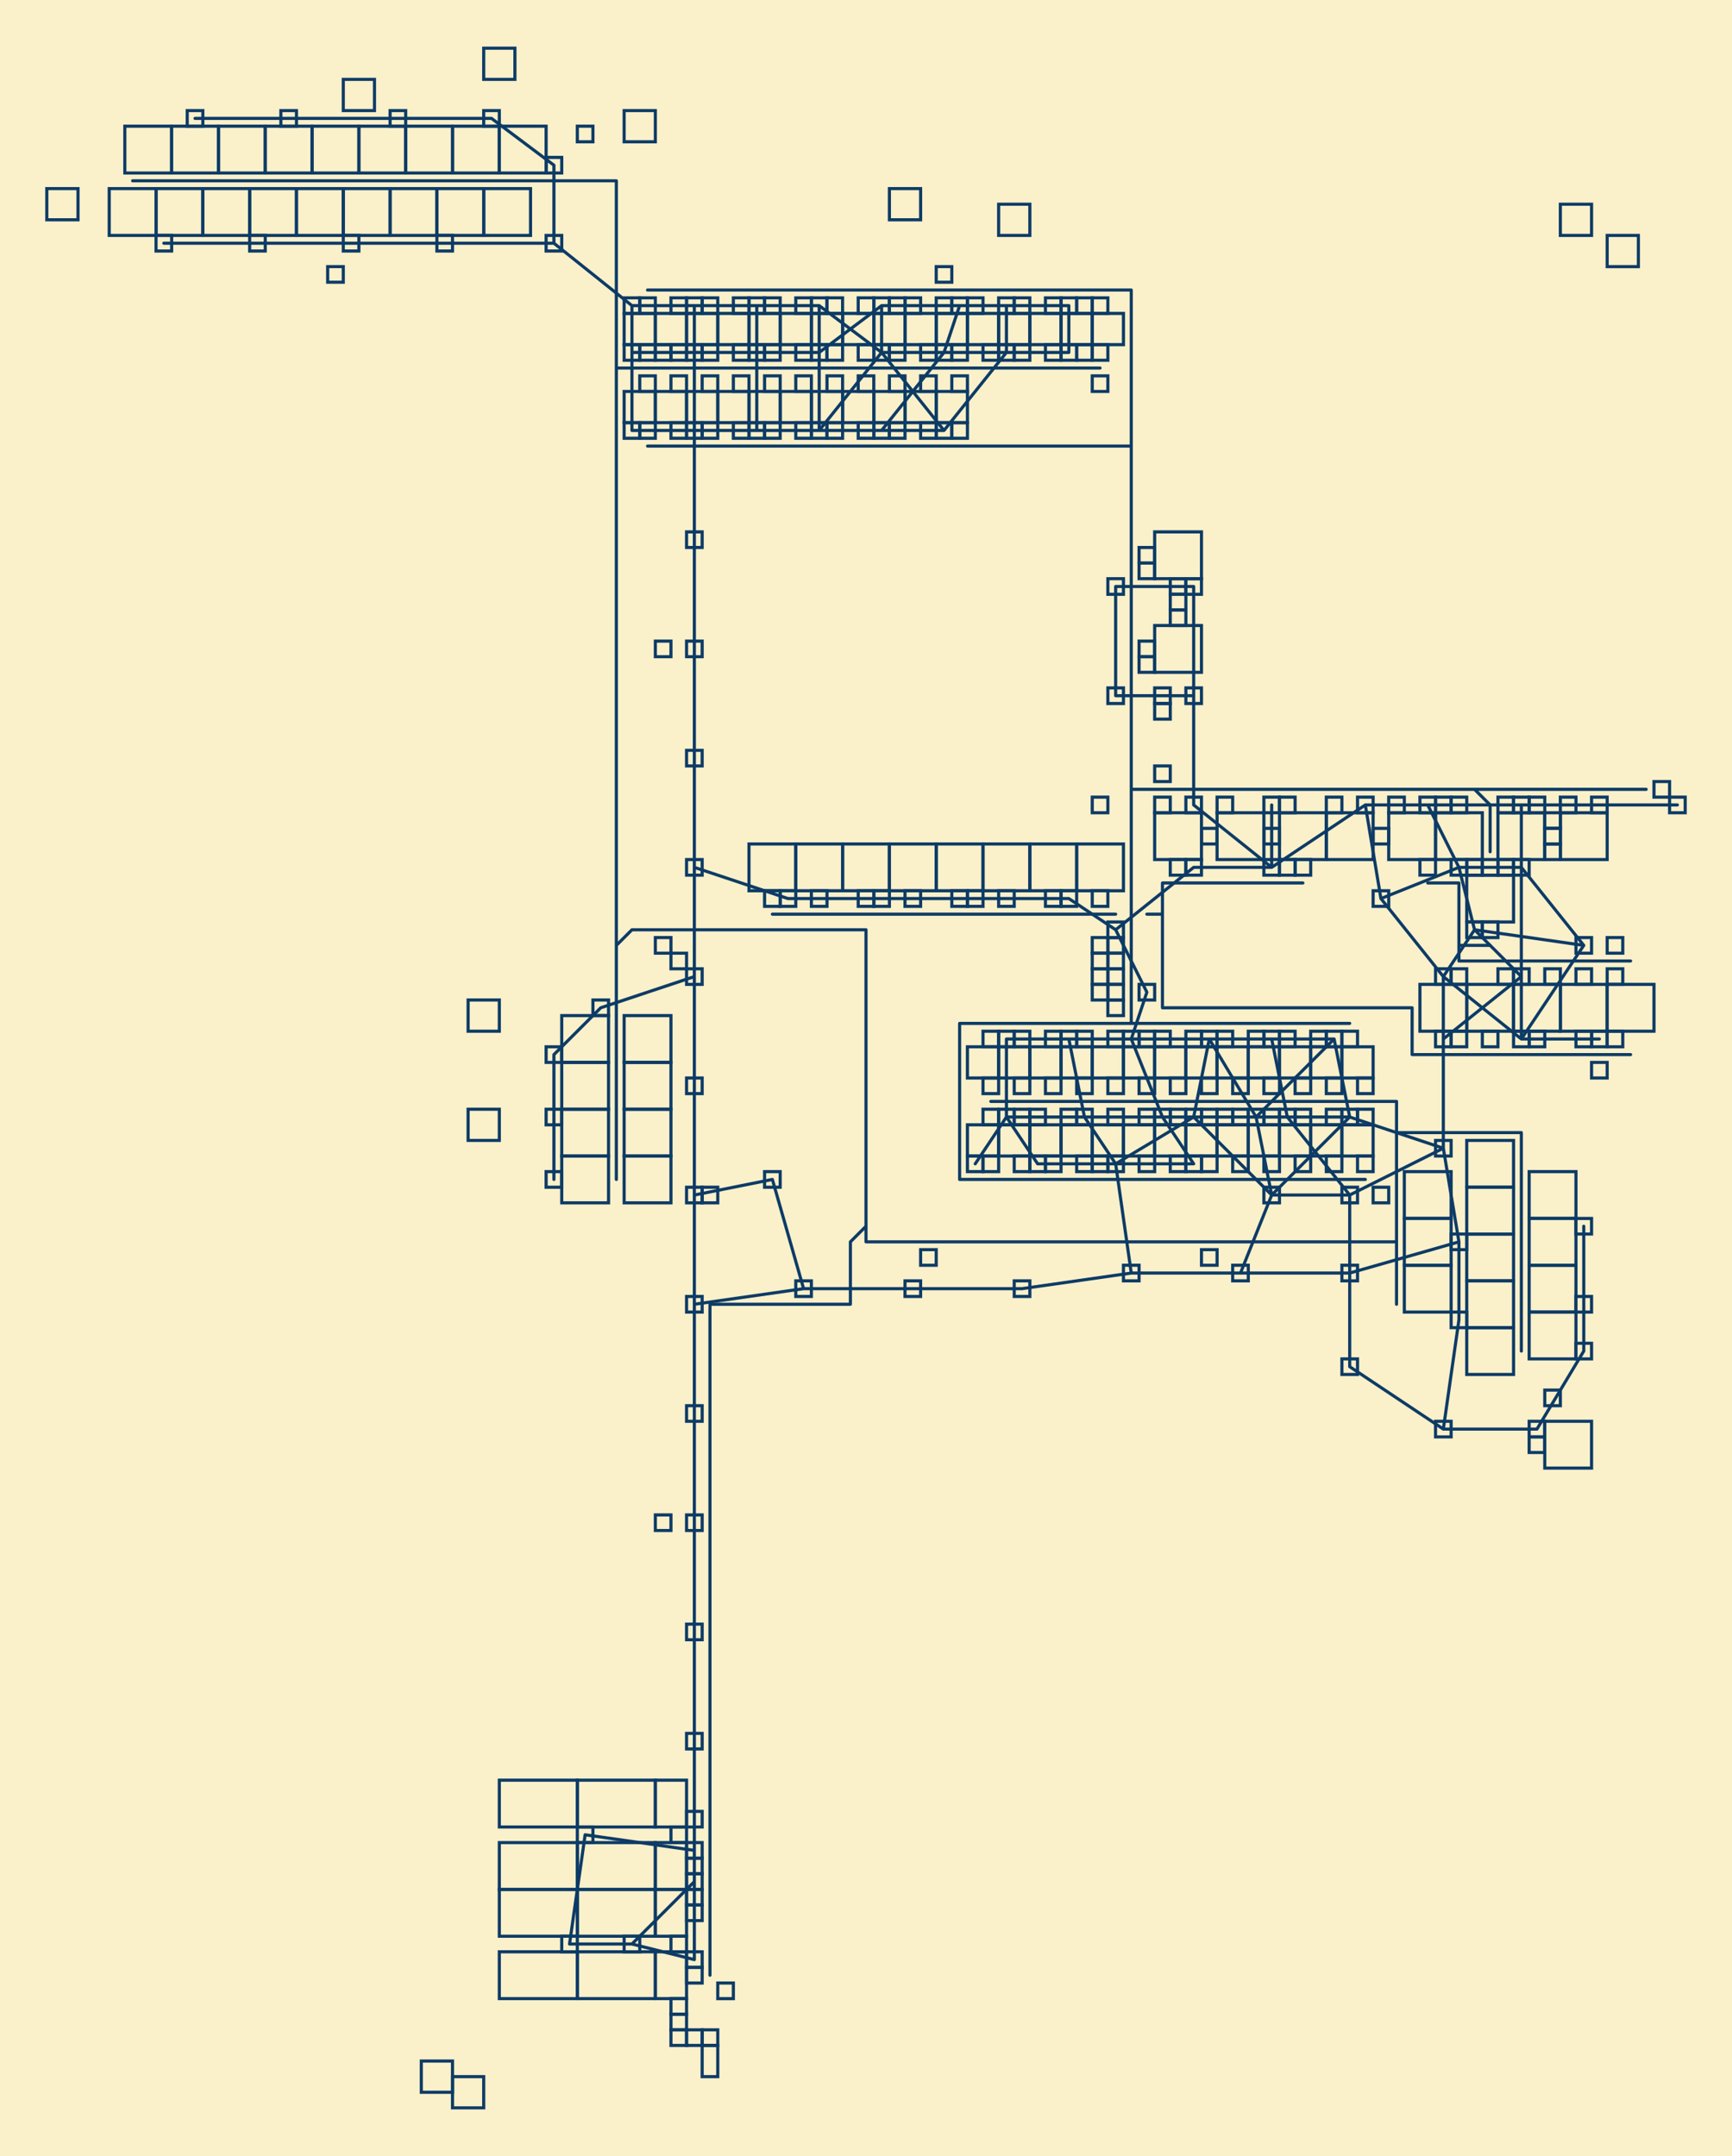 <svg baseProfile="tiny" height="300mm" version="1.2" viewBox="0,0,111.0,138.0" width="241.0mm" xmlns="http://www.w3.org/2000/svg" xmlns:ev="http://www.w3.org/2001/xml-events" xmlns:xlink="http://www.w3.org/1999/xlink"><rect fill="#faf0ca" height="10000" width="10000" x="-100" y="-100" /><g fill="none" stroke="#0d3b66" stroke-linecap="round" stroke-width="0.2"><path d="M8.5 11.5 9.5 11.5M9.5 11.5 10.5 11.5M10.5 11.5 11.5 11.5M11.5 11.5 12.5 11.5M12.5 11.5 13.5 11.5M13.5 11.5 14.5 11.5M14.5 11.5 15.5 11.5M15.5 11.5 16.5 11.5M16.5 11.5 17.5 11.5M17.5 11.5 18.5 11.5M18.5 11.5 19.5 11.5M19.5 11.5 20.5 11.5M20.5 11.5 21.5 11.5M21.5 11.5 22.5 11.5M22.5 11.5 23.5 11.5M23.5 11.5 24.5 11.5M24.5 11.5 25.5 11.5M25.5 11.5 26.5 11.5M26.5 11.5 27.5 11.5M27.5 11.5 28.5 11.5M28.5 11.5 29.5 11.5M29.5 11.5 30.5 11.5M30.5 11.5 31.5 11.5M31.5 11.5 32.5 11.5M33.5 11.5 34.5 11.5M32.5 11.5 33.5 11.5M35.5 11.5 36.5 11.5M34.5 11.5 35.5 11.5M37.5 11.5 38.5 11.5M36.5 11.5 37.5 11.5M39.5 12.5 39.5 13.5M39.5 11.5 39.5 12.5M38.5 11.5 39.5 11.5M39.5 14.5 39.5 15.5M39.5 13.5 39.5 14.5M39.5 16.5 39.5 17.5M39.5 15.5 39.5 16.5M39.5 18.5 39.5 19.5M39.5 17.5 39.5 18.5M41.5 18.5 42.5 18.5M43.5 18.5 44.5 18.5M42.5 18.5 43.5 18.5M45.5 18.5 46.5 18.5M44.5 18.5 45.5 18.5M47.5 18.5 48.5 18.5M46.5 18.5 47.5 18.5M49.5 18.5 50.5 18.5M48.5 18.5 49.5 18.5M51.5 18.5 52.5 18.5M50.5 18.5 51.5 18.5M53.5 18.5 54.5 18.5M52.5 18.5 53.5 18.5M55.5 18.5 56.5 18.5M54.5 18.5 55.5 18.5M57.5 18.5 58.5 18.5M56.5 18.5 57.5 18.5M59.5 18.5 60.5 18.5M58.5 18.5 59.5 18.5M61.5 18.5 62.5 18.5M60.5 18.5 61.5 18.5M63.5 18.5 64.5 18.5M62.5 18.5 63.5 18.5M65.5 18.5 66.5 18.5M64.5 18.5 65.5 18.5M67.5 18.5 68.5 18.5M66.5 18.5 67.5 18.5M69.5 18.5 70.5 18.5M68.5 18.5 69.5 18.5M71.5 18.5 72.5 18.5M70.5 18.5 71.5 18.5M72.5 18.5 72.5 19.5M39.5 20.5 39.5 21.5M39.5 19.5 39.5 20.5M72.5 20.5 72.5 21.5M72.5 19.5 72.5 20.5M39.5 22.5 39.5 23.5M39.5 21.5 39.5 22.5M72.5 22.5 72.5 23.5M72.5 21.5 72.5 22.5M39.5 23.5 40.5 23.5M39.5 24.5 39.5 23.5M41.5 23.5 42.5 23.5M40.5 23.5 41.5 23.5M43.5 23.5 44.5 23.5M42.5 23.5 43.5 23.5M45.5 23.5 46.5 23.5M44.5 23.5 45.5 23.5M47.5 23.5 48.5 23.5M46.5 23.5 47.5 23.5M49.5 23.5 50.5 23.5M48.5 23.5 49.5 23.5M51.5 23.5 52.5 23.5M50.5 23.5 51.5 23.5M53.5 23.5 54.5 23.5M52.5 23.5 53.5 23.5M55.5 23.5 56.5 23.5M54.5 23.5 55.5 23.5M57.5 23.5 58.5 23.5M56.5 23.5 57.5 23.5M59.5 23.5 60.5 23.5M58.5 23.5 59.5 23.5M61.5 23.5 62.5 23.5M60.5 23.5 61.5 23.5M63.5 23.5 64.5 23.5M62.5 23.5 63.5 23.5M65.5 23.5 66.5 23.5M64.5 23.5 65.5 23.5M67.5 23.5 68.5 23.5M66.5 23.5 67.5 23.5M69.5 23.5 70.5 23.5M68.5 23.5 69.5 23.5M72.5 24.5 72.5 25.5M72.5 23.5 72.5 24.5M39.5 25.5 39.5 24.5M39.5 26.5 39.5 25.5M72.5 26.5 72.5 27.5M72.5 25.5 72.5 26.5M39.5 27.5 39.5 26.5M39.5 28.5 39.5 27.5M41.5 28.5 42.5 28.5M43.5 28.5 44.5 28.5M42.5 28.5 43.5 28.5M45.5 28.5 46.5 28.5M44.5 28.5 45.5 28.5M47.5 28.5 48.5 28.5M46.5 28.5 47.5 28.5M49.5 28.5 50.5 28.5M48.5 28.5 49.5 28.5M51.5 28.5 52.5 28.5M50.5 28.5 51.5 28.5M53.5 28.5 54.5 28.5M52.5 28.5 53.5 28.5M55.5 28.5 56.5 28.5M54.5 28.5 55.5 28.5M57.5 28.5 58.5 28.5M56.5 28.5 57.5 28.5M59.5 28.5 60.5 28.5M58.5 28.5 59.5 28.5M61.5 28.5 62.5 28.5M60.5 28.5 61.5 28.5M63.5 28.5 64.5 28.5M62.5 28.5 63.5 28.5M65.5 28.5 66.5 28.5M64.5 28.5 65.5 28.5M67.5 28.5 68.5 28.5M66.5 28.5 67.5 28.5M69.5 28.5 70.5 28.5M68.5 28.5 69.5 28.5M71.5 28.5 72.5 28.5M70.5 28.5 71.5 28.5M72.5 28.5 72.5 29.5M72.5 27.5 72.5 28.5M39.5 29.5 39.5 28.5M39.5 30.5 39.5 29.5M72.5 30.5 72.5 31.5M72.5 29.5 72.5 30.5M39.5 31.5 39.5 30.5M39.5 32.5 39.5 31.5M72.5 32.5 72.5 33.5M72.5 31.5 72.5 32.5M39.5 33.5 39.5 32.5M39.5 34.5 39.5 33.5M72.5 34.5 72.5 35.5M72.5 33.5 72.5 34.5M39.5 35.5 39.5 34.5M39.5 36.5 39.5 35.5M72.5 36.5 72.5 37.5M72.5 35.5 72.5 36.5M39.5 37.5 39.5 36.5M39.5 38.5 39.5 37.5M72.5 38.5 72.5 39.5M72.5 37.5 72.5 38.5M39.5 39.5 39.5 38.5M39.5 40.5 39.5 39.5M72.5 40.5 72.5 41.5M72.5 39.5 72.5 40.5M39.5 41.5 39.5 40.5M39.5 42.5 39.5 41.5M72.5 42.5 72.5 43.5M72.5 41.5 72.5 42.5M39.5 43.5 39.5 42.5M39.5 44.5 39.5 43.5M72.5 44.5 72.5 45.5M72.5 43.5 72.5 44.5M39.5 45.5 39.5 44.5M39.5 46.5 39.5 45.5M72.5 46.5 72.5 47.5M72.5 45.5 72.5 46.5M39.5 47.5 39.5 46.5M39.5 48.5 39.5 47.5M72.5 48.5 72.5 49.5M72.5 47.5 72.5 48.5M39.5 49.5 39.5 48.5M39.5 50.5 39.5 49.5M73.5 50.5 74.5 50.5M72.5 50.5 73.5 50.5M72.5 49.5 72.5 50.5M75.5 50.5 76.5 50.5M74.5 50.5 75.5 50.5M77.5 50.5 78.5 50.5M76.5 50.5 77.5 50.5M79.5 50.5 80.5 50.5M78.5 50.5 79.5 50.5M81.5 50.5 82.5 50.5M80.5 50.5 81.5 50.5M83.5 50.5 84.5 50.5M82.5 50.5 83.5 50.5M85.5 50.5 86.5 50.5M84.5 50.5 85.5 50.5M87.5 50.5 88.5 50.5M86.5 50.5 87.5 50.5M89.5 50.5 90.5 50.5M88.5 50.5 89.5 50.5M91.5 50.5 92.5 50.5M90.5 50.5 91.5 50.5M92.5 50.5 93.5 50.5M95.5 50.5 96.5 50.5M97.5 50.5 98.5 50.5M96.5 50.5 97.5 50.5M99.5 50.5 100.5 50.5M98.5 50.5 99.5 50.5M101.5 50.5 102.5 50.5M100.5 50.5 101.5 50.5M103.5 50.5 104.5 50.5M102.5 50.5 103.5 50.5M104.5 50.5 105.5 50.5M39.5 51.5 39.5 50.5M39.5 52.5 39.5 51.5M72.5 52.5 72.5 51.5M72.5 51.5 72.5 50.5M95.5 51.5 95.5 52.5M95.5 52.5 95.5 53.5M39.5 53.5 39.5 52.5M39.5 54.5 39.5 53.5M72.5 54.5 72.5 53.5M72.5 53.5 72.5 52.5M95.5 53.5 95.5 54.5M39.5 55.5 39.5 54.5M39.5 56.5 39.5 55.5M72.5 56.5 72.5 55.5M72.5 55.5 72.5 54.5M74.5 56.5 74.5 57.5M75.5 56.5 74.5 56.5M76.5 56.5 75.5 56.5M77.5 56.5 76.5 56.5M78.5 56.5 77.5 56.5M79.5 56.5 78.5 56.5M80.5 56.5 79.5 56.5M81.5 56.5 80.5 56.5M82.5 56.5 81.5 56.5M83.5 56.5 82.5 56.5M91.5 56.5 92.5 56.5M93.5 56.5 93.5 57.5M92.5 56.5 93.5 56.5M39.5 57.5 39.5 56.5M39.5 58.5 39.5 57.5M50.5 58.5 49.5 58.5M51.5 58.5 50.5 58.5M52.5 58.5 51.5 58.5M53.5 58.5 52.5 58.5M54.5 58.5 53.5 58.5M55.5 58.5 54.5 58.5M56.5 58.5 55.5 58.5M57.5 58.5 56.5 58.5M58.5 58.5 57.5 58.5M59.5 58.5 58.5 58.5M60.5 58.5 59.5 58.5M61.5 58.5 60.5 58.5M62.5 58.5 61.5 58.5M63.5 58.5 62.5 58.5M64.5 58.5 63.5 58.5M65.5 58.5 64.5 58.5M66.5 58.5 65.5 58.5M67.5 58.5 66.5 58.5M68.5 58.5 67.5 58.5M69.5 58.5 68.5 58.5M71.5 58.5 70.5 58.5M70.5 58.5 69.5 58.5M72.5 58.5 72.5 57.5M72.5 57.5 72.5 56.5M74.5 58.5 73.5 58.5M74.5 57.5 74.5 58.5M93.5 57.5 93.5 58.5M93.5 58.5 93.5 59.5M39.5 59.5 39.5 58.5M41.5 59.5 42.5 59.5M40.5 59.5 41.5 59.5M43.5 59.5 44.5 59.5M42.5 59.5 43.5 59.5M45.5 59.5 46.5 59.5M44.5 59.5 45.5 59.5M47.5 59.5 48.5 59.5M46.5 59.5 47.5 59.5M49.5 59.5 50.5 59.5M48.5 59.5 49.5 59.5M51.5 59.5 52.5 59.5M50.5 59.5 51.5 59.5M53.5 59.5 54.5 59.5M52.5 59.5 53.5 59.5M55.5 60.5 55.5 61.5M55.5 59.5 55.5 60.5M54.5 59.5 55.5 59.5M72.5 60.5 72.5 59.5M72.5 59.5 72.5 58.5M74.5 59.5 74.5 58.5M74.5 60.5 74.5 59.5M93.5 60.5 93.5 61.5M93.5 59.5 93.5 60.5M94.5 60.5 93.5 60.5M95.5 60.5 94.5 60.5M39.5 62.5 39.5 61.5M55.5 62.5 55.5 63.5M55.5 61.5 55.5 62.5M72.5 62.5 72.5 61.5M72.5 61.5 72.5 60.5M74.5 61.5 74.5 60.5M74.5 62.5 74.5 61.5M93.5 61.5 94.5 61.5M94.5 61.5 95.5 61.5M95.5 61.5 96.5 61.5M97.5 61.5 98.5 61.5M96.5 61.5 97.5 61.5M99.5 61.5 100.5 61.5M98.5 61.5 99.5 61.5M101.5 61.5 102.5 61.5M100.5 61.5 101.5 61.5M103.5 61.5 104.5 61.5M102.5 61.5 103.5 61.5M39.5 63.5 39.5 62.5M39.5 64.5 39.5 63.5M55.5 64.5 55.5 65.5M55.5 63.5 55.5 64.5M72.5 64.5 72.5 63.5M72.5 63.5 72.5 62.5M74.5 63.5 74.5 62.5M74.5 64.5 74.5 63.5M75.5 64.5 74.5 64.5M77.5 64.5 76.5 64.5M76.5 64.5 75.5 64.5M79.5 64.5 78.5 64.5M78.5 64.5 77.5 64.5M81.5 64.5 80.5 64.5M80.5 64.5 79.5 64.5M83.5 64.5 82.5 64.5M82.5 64.5 81.5 64.5M85.5 64.5 84.5 64.5M84.5 64.5 83.5 64.5M87.5 64.5 86.5 64.5M86.5 64.5 85.5 64.5M89.5 64.5 88.5 64.5M88.5 64.5 87.5 64.5M90.5 64.5 89.5 64.5M39.5 66.5 39.5 65.5M39.5 65.5 39.5 64.5M55.5 66.5 55.5 67.5M55.5 65.5 55.5 66.5M61.5 65.5 62.5 65.5M61.5 66.5 61.5 65.5M63.5 65.5 64.5 65.5M62.5 65.5 63.5 65.5M65.5 65.5 66.5 65.5M64.5 65.5 65.5 65.5M67.5 65.5 68.5 65.5M66.5 65.5 67.5 65.5M69.5 65.5 70.5 65.5M68.5 65.5 69.5 65.5M71.5 65.5 72.5 65.5M70.5 65.5 71.5 65.5M73.5 65.5 72.5 65.5M72.5 65.5 72.5 64.5M74.5 65.5 73.5 65.5M75.5 65.5 74.5 65.5M76.5 65.5 75.5 65.5M77.5 65.5 76.5 65.5M78.5 65.5 77.5 65.5M79.5 65.5 78.5 65.5M80.5 65.5 79.5 65.5M81.5 65.5 80.5 65.5M82.5 65.5 81.5 65.5M83.5 65.5 82.5 65.5M84.5 65.5 83.5 65.5M85.5 65.5 84.5 65.5M86.5 65.5 85.5 65.5M90.5 65.5 90.5 64.5M90.5 66.5 90.5 65.5M39.5 68.5 39.5 67.5M39.5 67.5 39.5 66.5M55.5 68.5 55.5 69.5M55.5 67.5 55.5 68.5M61.5 67.5 61.5 66.5M61.5 68.5 61.5 67.5M91.5 67.5 90.5 67.5M90.5 67.5 90.5 66.5M92.5 67.5 91.5 67.5M93.5 67.5 92.5 67.5M94.5 67.5 93.5 67.5M95.5 67.5 94.5 67.5M96.5 67.5 95.5 67.5M97.5 67.5 96.5 67.5M98.5 67.5 97.5 67.5M99.5 67.5 98.5 67.5M100.5 67.5 99.5 67.5M101.5 67.5 100.5 67.5M102.5 67.5 101.5 67.5M103.5 67.5 102.5 67.5M104.5 67.5 103.5 67.5M39.5 70.5 39.5 69.5M39.5 69.5 39.5 68.5M55.5 70.5 55.5 71.5M55.5 69.5 55.5 70.5M61.5 69.5 61.5 68.5M61.5 70.5 61.5 69.5M64.5 70.5 63.5 70.5M65.5 70.5 64.5 70.5M66.5 70.5 65.5 70.5M67.5 70.5 66.5 70.5M68.5 70.5 67.5 70.5M69.5 70.5 68.5 70.5M70.5 70.5 69.5 70.5M71.5 70.5 70.5 70.5M72.5 70.5 71.5 70.5M73.5 70.5 72.5 70.5M74.5 70.5 73.5 70.5M75.5 70.5 74.5 70.5M76.5 70.5 75.5 70.5M77.5 70.5 76.5 70.5M78.5 70.5 77.5 70.5M79.5 70.5 78.5 70.5M80.5 70.5 79.5 70.5M81.5 70.5 80.5 70.5M83.5 70.5 82.5 70.5M82.5 70.5 81.5 70.5M85.5 70.5 84.5 70.5M84.5 70.5 83.5 70.5M87.5 70.5 86.5 70.5M86.5 70.5 85.5 70.5M89.5 70.5 88.5 70.5M88.5 70.5 87.5 70.5M39.5 72.5 39.5 71.5M39.5 71.5 39.5 70.5M55.5 72.5 55.5 73.5M55.5 71.5 55.5 72.5M61.5 71.5 61.5 70.5M61.5 72.5 61.5 71.5M89.5 71.5 89.5 70.5M89.5 72.5 89.5 71.5M90.5 72.5 89.5 72.5M91.5 72.5 90.5 72.5M92.5 72.5 91.5 72.5M93.5 72.5 92.5 72.5M94.5 72.5 93.5 72.5M95.5 72.5 94.5 72.5M96.5 72.5 95.5 72.5M97.5 72.5 96.5 72.5M39.5 73.5 39.5 72.5M39.5 74.5 39.5 73.5M55.5 74.5 55.5 75.5M55.5 73.5 55.5 74.5M61.5 73.5 61.5 72.5M61.5 74.5 61.5 73.5M89.5 73.5 89.5 72.5M89.5 74.5 89.5 73.5M97.5 73.5 97.5 72.5M97.5 74.5 97.5 73.5M39.5 75.5 39.5 74.5M55.5 76.5 55.5 77.5M55.5 75.5 55.5 76.5M61.5 75.5 61.5 74.5M62.5 75.5 61.5 75.5M63.5 75.5 62.5 75.5M64.5 75.5 63.5 75.5M65.5 75.5 64.5 75.5M66.5 75.5 65.5 75.5M67.5 75.5 66.5 75.5M68.5 75.5 67.5 75.5M69.5 75.5 68.5 75.5M70.5 75.5 69.5 75.5M71.5 75.5 70.5 75.5M72.5 75.5 71.5 75.5M73.5 75.5 72.5 75.5M74.5 75.5 73.5 75.5M75.5 75.5 74.5 75.5M76.5 75.5 75.5 75.5M77.5 75.5 76.5 75.5M78.5 75.5 77.5 75.5M79.5 75.5 78.5 75.5M80.5 75.5 79.5 75.5M81.5 75.5 80.5 75.5M82.5 75.5 81.5 75.5M83.5 75.5 82.5 75.5M84.5 75.5 83.5 75.5M85.5 75.5 84.5 75.5M86.5 75.5 85.5 75.5M87.5 75.5 86.5 75.5M89.5 75.5 89.5 74.5M89.5 76.5 89.5 75.5M97.5 75.5 97.5 74.5M97.5 76.5 97.5 75.5M89.5 77.5 89.5 76.5M89.5 78.5 89.5 77.5M97.5 77.5 97.5 76.5M97.5 78.5 97.5 77.5M54.5 80.5 54.5 81.5M54.5 79.5 54.5 80.5M55.5 79.5 56.5 79.5M57.5 79.5 58.5 79.5M56.5 79.5 57.5 79.5M59.5 79.5 60.5 79.5M58.5 79.5 59.5 79.5M61.5 79.5 62.5 79.5M60.5 79.5 61.5 79.5M63.5 79.5 64.5 79.5M62.5 79.5 63.5 79.5M65.5 79.5 66.5 79.5M64.5 79.5 65.5 79.5M67.5 79.5 68.5 79.5M66.5 79.5 67.5 79.5M69.5 79.5 70.5 79.5M68.5 79.5 69.5 79.5M71.5 79.5 72.5 79.5M70.5 79.5 71.5 79.5M73.5 79.5 74.5 79.5M72.5 79.5 73.5 79.5M75.5 79.5 76.5 79.5M74.5 79.5 75.5 79.5M77.5 79.5 78.5 79.5M76.5 79.5 77.5 79.5M79.5 79.5 80.5 79.5M78.5 79.5 79.5 79.5M81.5 79.5 82.5 79.5M80.5 79.5 81.5 79.5M83.5 79.5 84.5 79.5M82.5 79.5 83.5 79.5M85.5 79.5 86.5 79.5M84.5 79.5 85.5 79.5M87.5 79.5 88.5 79.5M86.5 79.5 87.5 79.5M88.5 79.5 89.5 79.5M89.5 79.5 89.5 78.5M89.5 80.5 89.5 79.5M97.5 79.5 97.5 78.5M97.5 80.5 97.5 79.5M54.5 82.5 54.5 83.5M54.5 81.5 54.5 82.5M89.5 81.5 89.5 80.5M89.5 82.5 89.5 81.5M97.5 81.5 97.5 80.5M97.5 82.5 97.5 81.5M45.5 83.5 45.5 84.5M45.5 84.5 45.5 85.5M46.5 83.5 45.5 83.5M47.5 83.5 46.5 83.5M48.5 83.5 47.5 83.5M49.5 83.5 48.5 83.5M50.5 83.5 49.5 83.5M51.5 83.5 50.5 83.5M52.5 83.5 51.5 83.5M53.5 83.5 52.5 83.5M54.5 83.5 53.5 83.5M89.5 83.5 89.5 82.5M97.5 83.5 97.5 82.5M97.5 84.5 97.5 83.5M45.5 85.5 45.5 86.5M45.5 86.5 45.5 87.5M97.5 85.5 97.5 84.5M97.5 86.5 97.5 85.5M45.5 87.5 45.5 88.5M45.5 88.5 45.5 89.5M45.5 89.5 45.5 90.5M45.5 90.5 45.5 91.5M45.5 92.5 45.5 93.5M45.5 91.5 45.5 92.5M45.5 94.5 45.5 95.5M45.5 93.5 45.5 94.5M45.5 96.5 45.5 97.5M45.5 95.5 45.5 96.5M45.5 98.5 45.5 99.5M45.5 97.5 45.5 98.5M45.5 100.5 45.5 101.5M45.5 99.5 45.5 100.5M45.5 102.5 45.5 103.5M45.5 101.5 45.5 102.5M45.5 103.5 45.5 104.5M45.5 104.5 45.5 105.5M45.5 105.5 45.5 106.5M45.5 106.5 45.5 107.5M45.5 107.5 45.5 108.5M45.5 108.5 45.5 109.5M45.5 109.5 45.5 110.5M45.5 110.5 45.5 111.5M45.5 111.5 45.5 112.5M45.5 112.5 45.5 113.5M45.5 113.5 45.5 114.5M45.5 114.5 45.5 115.5M45.5 115.5 45.5 116.5M45.5 116.5 45.5 117.5M45.5 117.5 45.5 118.5M45.5 118.5 45.5 119.5M45.5 119.5 45.5 120.5M45.5 120.5 45.5 121.5M45.5 121.5 45.5 122.5M45.5 122.5 45.5 123.5M45.5 123.5 45.5 124.5M45.5 124.5 45.5 125.5M45.5 125.5 45.5 126.5M94.5 50.5 95.5 50.5M93.5 50.5 94.5 50.5M94.5 50.5 95.5 51.5M39.5 60.5 39.5 59.5M39.5 61.5 39.5 60.5M39.5 60.5 40.5 59.5M55.5 78.5 55.5 79.5M55.5 77.5 55.5 78.5M55.5 78.5 54.5 79.5"/><g><rect height="2" width="2" x="31.0" y="3.0"/><rect height="2" width="2" x="22.0" y="5.0"/><rect height="3" width="3" x="8.0" y="8.0"/><rect height="3" width="3" x="11.0" y="8.0"/><rect height="1" width="1" x="12.0" y="7.0"/><rect height="3" width="3" x="14.0" y="8.0"/><rect height="3" width="3" x="17.0" y="8.0"/><rect height="1" width="1" x="18.0" y="7.0"/><rect height="3" width="3" x="20.0" y="8.0"/><rect height="3" width="3" x="23.0" y="8.0"/><rect height="1" width="1" x="25.0" y="7.0"/><rect height="3" width="3" x="26.0" y="8.0"/><rect height="3" width="3" x="29.0" y="8.0"/><rect height="1" width="1" x="31.0" y="7.0"/><rect height="3" width="3" x="32.0" y="8.0"/><rect height="1" width="1" x="37.0" y="8.0"/><rect height="2" width="2" x="40.0" y="7.0"/><rect height="1" width="1" x="35.0" y="10.0"/><rect height="2" width="2" x="3.0" y="12.0"/><rect height="3" width="3" x="7.0" y="12.0"/><rect height="3" width="3" x="10.0" y="12.0"/><rect height="3" width="3" x="13.0" y="12.0"/><rect height="3" width="3" x="16.0" y="12.0"/><rect height="3" width="3" x="19.0" y="12.0"/><rect height="3" width="3" x="22.0" y="12.0"/><rect height="3" width="3" x="25.0" y="12.0"/><rect height="3" width="3" x="28.0" y="12.0"/><rect height="3" width="3" x="31.0" y="12.0"/><rect height="2" width="2" x="57.0" y="12.0"/><rect height="2" width="2" x="64.0" y="13.0"/><rect height="2" width="2" x="100.0" y="13.0"/><rect height="1" width="1" x="10.0" y="15.0"/><rect height="1" width="1" x="16.0" y="15.0"/><rect height="1" width="1" x="22.0" y="15.0"/><rect height="1" width="1" x="28.0" y="15.0"/><rect height="1" width="1" x="35.0" y="15.0"/><rect height="2" width="2" x="103.0" y="15.0"/><rect height="1" width="1" x="21.0" y="17.0"/><rect height="1" width="1" x="60.0" y="17.0"/><rect height="1" width="1" x="40.0" y="19.0"/><rect height="1" width="1" x="41.0" y="19.0"/><rect height="2" width="2" x="40.0" y="20.0"/><rect height="1" width="1" x="43.0" y="19.0"/><rect height="2" width="2" x="42.0" y="20.0"/><rect height="1" width="1" x="44.0" y="19.0"/><rect height="1" width="1" x="45.0" y="19.0"/><rect height="2" width="2" x="44.0" y="20.0"/><rect height="1" width="1" x="47.0" y="19.0"/><rect height="2" width="2" x="46.0" y="20.0"/><rect height="1" width="1" x="49.0" y="19.0"/><rect height="2" width="2" x="48.0" y="20.0"/><rect height="1" width="1" x="48.0" y="19.0"/><rect height="1" width="1" x="51.0" y="19.0"/><rect height="2" width="2" x="50.0" y="20.0"/><rect height="1" width="1" x="53.0" y="19.0"/><rect height="2" width="2" x="52.0" y="20.0"/><rect height="1" width="1" x="52.0" y="19.0"/><rect height="1" width="1" x="55.0" y="19.0"/><rect height="2" width="2" x="54.0" y="20.0"/><rect height="1" width="1" x="57.0" y="19.0"/><rect height="2" width="2" x="56.0" y="20.0"/><rect height="1" width="1" x="56.0" y="19.0"/><rect height="1" width="1" x="58.0" y="19.0"/><rect height="2" width="2" x="58.0" y="20.0"/><rect height="1" width="1" x="61.0" y="19.0"/><rect height="1" width="1" x="60.0" y="19.0"/><rect height="2" width="2" x="60.0" y="20.0"/><rect height="1" width="1" x="62.0" y="19.0"/><rect height="2" width="2" x="62.0" y="20.0"/><rect height="1" width="1" x="64.0" y="19.0"/><rect height="1" width="1" x="65.0" y="19.0"/><rect height="2" width="2" x="64.0" y="20.0"/><rect height="1" width="1" x="67.0" y="19.0"/><rect height="2" width="2" x="66.0" y="20.0"/><rect height="1" width="1" x="68.0" y="19.0"/><rect height="1" width="1" x="69.0" y="19.0"/><rect height="2" width="2" x="68.0" y="20.0"/><rect height="1" width="1" x="70.0" y="19.0"/><rect height="2" width="2" x="70.0" y="20.0"/><rect height="1" width="1" x="40.0" y="22.0"/><rect height="1" width="1" x="41.0" y="22.0"/><rect height="1" width="1" x="42.0" y="22.0"/><rect height="1" width="1" x="43.0" y="22.0"/><rect height="1" width="1" x="44.0" y="22.0"/><rect height="1" width="1" x="45.0" y="22.0"/><rect height="1" width="1" x="47.0" y="22.0"/><rect height="1" width="1" x="49.0" y="22.0"/><rect height="1" width="1" x="48.0" y="22.0"/><rect height="1" width="1" x="51.0" y="22.0"/><rect height="1" width="1" x="53.0" y="22.0"/><rect height="1" width="1" x="52.0" y="22.0"/><rect height="1" width="1" x="55.0" y="22.0"/><rect height="1" width="1" x="57.0" y="22.0"/><rect height="1" width="1" x="56.0" y="22.0"/><rect height="1" width="1" x="59.0" y="22.0"/><rect height="1" width="1" x="60.0" y="22.0"/><rect height="1" width="1" x="61.0" y="22.0"/><rect height="1" width="1" x="63.0" y="22.0"/><rect height="1" width="1" x="65.0" y="22.0"/><rect height="1" width="1" x="64.0" y="22.0"/><rect height="1" width="1" x="67.0" y="22.0"/><rect height="1" width="1" x="68.0" y="22.0"/><rect height="1" width="1" x="69.0" y="22.0"/><rect height="1" width="1" x="70.0" y="22.0"/><rect height="1" width="1" x="41.0" y="24.0"/><rect height="1" width="1" x="43.0" y="24.0"/><rect height="1" width="1" x="45.0" y="24.0"/><rect height="1" width="1" x="47.0" y="24.0"/><rect height="1" width="1" x="49.0" y="24.0"/><rect height="1" width="1" x="51.0" y="24.0"/><rect height="1" width="1" x="53.0" y="24.0"/><rect height="1" width="1" x="55.0" y="24.0"/><rect height="1" width="1" x="57.0" y="24.0"/><rect height="1" width="1" x="59.0" y="24.0"/><rect height="1" width="1" x="61.0" y="24.0"/><rect height="1" width="1" x="70.0" y="24.0"/><rect height="2" width="2" x="40.0" y="25.0"/><rect height="2" width="2" x="42.0" y="25.0"/><rect height="2" width="2" x="44.0" y="25.0"/><rect height="2" width="2" x="46.0" y="25.0"/><rect height="2" width="2" x="48.0" y="25.0"/><rect height="2" width="2" x="50.0" y="25.0"/><rect height="2" width="2" x="52.0" y="25.0"/><rect height="2" width="2" x="54.0" y="25.0"/><rect height="2" width="2" x="56.0" y="25.0"/><rect height="2" width="2" x="58.0" y="25.0"/><rect height="2" width="2" x="60.0" y="25.0"/><rect height="1" width="1" x="40.0" y="27.0"/><rect height="1" width="1" x="41.0" y="27.0"/><rect height="1" width="1" x="43.0" y="27.0"/><rect height="1" width="1" x="45.0" y="27.0"/><rect height="1" width="1" x="44.0" y="27.0"/><rect height="1" width="1" x="47.0" y="27.0"/><rect height="1" width="1" x="48.0" y="27.0"/><rect height="1" width="1" x="49.0" y="27.0"/><rect height="1" width="1" x="51.0" y="27.0"/><rect height="1" width="1" x="52.0" y="27.0"/><rect height="1" width="1" x="53.0" y="27.0"/><rect height="1" width="1" x="55.0" y="27.0"/><rect height="1" width="1" x="56.0" y="27.0"/><rect height="1" width="1" x="57.0" y="27.0"/><rect height="1" width="1" x="59.0" y="27.0"/><rect height="1" width="1" x="60.0" y="27.0"/><rect height="1" width="1" x="61.0" y="27.0"/><rect height="1" width="1" x="44.0" y="34.0"/><rect height="3" width="3" x="74.0" y="34.0"/><rect height="1" width="1" x="73.0" y="35.0"/><rect height="1" width="1" x="73.0" y="36.0"/><rect height="1" width="1" x="71.0" y="37.0"/><rect height="1" width="1" x="75.0" y="37.0"/><rect height="1" width="1" x="75.0" y="38.0"/><rect height="1" width="1" x="76.0" y="37.0"/><rect height="1" width="1" x="75.0" y="39.0"/><rect height="3" width="3" x="74.0" y="40.0"/><rect height="1" width="1" x="42.0" y="41.0"/><rect height="1" width="1" x="44.0" y="41.0"/><rect height="1" width="1" x="73.0" y="42.0"/><rect height="1" width="1" x="73.0" y="41.0"/><rect height="1" width="1" x="71.0" y="44.0"/><rect height="1" width="1" x="74.0" y="44.0"/><rect height="1" width="1" x="76.0" y="44.0"/><rect height="1" width="1" x="74.0" y="45.0"/><rect height="1" width="1" x="44.0" y="48.0"/><rect height="1" width="1" x="74.0" y="49.0"/><rect height="1" width="1" x="106.0" y="50.0"/><rect height="1" width="1" x="70.0" y="51.0"/><rect height="1" width="1" x="74.0" y="51.0"/><rect height="3" width="3" x="74.0" y="52.0"/><rect height="1" width="1" x="76.0" y="51.0"/><rect height="1" width="1" x="78.0" y="51.0"/><rect height="3" width="3" x="78.0" y="52.0"/><rect height="1" width="1" x="81.0" y="51.0"/><rect height="1" width="1" x="82.0" y="51.0"/><rect height="3" width="3" x="82.0" y="52.0"/><rect height="1" width="1" x="85.0" y="51.0"/><rect height="3" width="3" x="85.0" y="52.0"/><rect height="1" width="1" x="87.0" y="51.0"/><rect height="1" width="1" x="89.0" y="51.0"/><rect height="3" width="3" x="89.0" y="52.0"/><rect height="1" width="1" x="91.0" y="51.0"/><rect height="1" width="1" x="93.0" y="51.0"/><rect height="1" width="1" x="92.0" y="51.0"/><rect height="3" width="3" x="92.0" y="52.0"/><rect height="1" width="1" x="97.0" y="51.0"/><rect height="1" width="1" x="96.0" y="51.0"/><rect height="3" width="3" x="96.0" y="52.0"/><rect height="1" width="1" x="98.0" y="51.0"/><rect height="1" width="1" x="99.0" y="52.0"/><rect height="1" width="1" x="100.0" y="51.0"/><rect height="3" width="3" x="100.0" y="52.0"/><rect height="1" width="1" x="102.0" y="51.0"/><rect height="1" width="1" x="107.0" y="51.0"/><rect height="3" width="3" x="48.0" y="54.0"/><rect height="3" width="3" x="51.0" y="54.0"/><rect height="3" width="3" x="54.0" y="54.0"/><rect height="3" width="3" x="57.0" y="54.0"/><rect height="3" width="3" x="60.0" y="54.0"/><rect height="3" width="3" x="63.0" y="54.0"/><rect height="3" width="3" x="66.0" y="54.0"/><rect height="3" width="3" x="69.0" y="54.0"/><rect height="1" width="1" x="77.0" y="53.0"/><rect height="1" width="1" x="81.0" y="53.0"/><rect height="1" width="1" x="88.0" y="53.0"/><rect height="1" width="1" x="99.0" y="54.0"/><rect height="1" width="1" x="99.0" y="53.0"/><rect height="1" width="1" x="44.0" y="55.0"/><rect height="1" width="1" x="75.0" y="55.0"/><rect height="1" width="1" x="76.0" y="55.0"/><rect height="1" width="1" x="81.0" y="55.0"/><rect height="1" width="1" x="83.0" y="55.0"/><rect height="1" width="1" x="82.0" y="55.0"/><rect height="1" width="1" x="91.0" y="55.0"/><rect height="1" width="1" x="93.0" y="55.0"/><rect height="3" width="3" x="94.0" y="56.0"/><rect height="1" width="1" x="95.0" y="55.0"/><rect height="1" width="1" x="94.0" y="55.0"/><rect height="1" width="1" x="97.0" y="55.0"/><rect height="1" width="1" x="96.0" y="55.0"/><rect height="1" width="1" x="49.0" y="57.0"/><rect height="1" width="1" x="50.0" y="57.0"/><rect height="1" width="1" x="52.0" y="57.0"/><rect height="1" width="1" x="55.0" y="57.0"/><rect height="1" width="1" x="56.0" y="57.0"/><rect height="1" width="1" x="58.0" y="57.0"/><rect height="1" width="1" x="61.0" y="57.0"/><rect height="1" width="1" x="62.0" y="57.0"/><rect height="1" width="1" x="64.0" y="57.0"/><rect height="1" width="1" x="67.0" y="57.0"/><rect height="1" width="1" x="68.0" y="57.0"/><rect height="1" width="1" x="70.0" y="57.0"/><rect height="1" width="1" x="88.0" y="57.0"/><rect height="1" width="1" x="42.0" y="60.0"/><rect height="1" width="1" x="71.0" y="59.0"/><rect height="1" width="1" x="71.0" y="60.0"/><rect height="1" width="1" x="70.0" y="60.0"/><rect height="1" width="1" x="94.0" y="59.0"/><rect height="1" width="1" x="95.0" y="59.0"/><rect height="1" width="1" x="101.0" y="60.0"/><rect height="1" width="1" x="103.0" y="60.0"/><rect height="1" width="1" x="43.0" y="61.0"/><rect height="1" width="1" x="44.0" y="62.0"/><rect height="1" width="1" x="71.0" y="61.0"/><rect height="1" width="1" x="71.0" y="62.0"/><rect height="1" width="1" x="70.0" y="61.0"/><rect height="1" width="1" x="70.0" y="62.0"/><rect height="1" width="1" x="92.0" y="62.0"/><rect height="1" width="1" x="93.0" y="62.0"/><rect height="1" width="1" x="97.0" y="62.0"/><rect height="1" width="1" x="96.0" y="62.0"/><rect height="1" width="1" x="99.0" y="62.0"/><rect height="1" width="1" x="101.0" y="62.0"/><rect height="1" width="1" x="103.0" y="62.0"/><rect height="2" width="2" x="30.0" y="64.0"/><rect height="1" width="1" x="38.0" y="64.0"/><rect height="1" width="1" x="71.0" y="63.0"/><rect height="1" width="1" x="70.0" y="63.0"/><rect height="1" width="1" x="71.0" y="64.0"/><rect height="1" width="1" x="73.0" y="63.0"/><rect height="3" width="3" x="91.0" y="63.0"/><rect height="3" width="3" x="94.0" y="63.0"/><rect height="3" width="3" x="97.0" y="63.0"/><rect height="3" width="3" x="100.0" y="63.0"/><rect height="3" width="3" x="103.0" y="63.0"/><rect height="3" width="3" x="36.0" y="65.0"/><rect height="3" width="3" x="40.0" y="65.0"/><rect height="1" width="1" x="63.0" y="66.0"/><rect height="1" width="1" x="64.0" y="66.0"/><rect height="1" width="1" x="65.0" y="66.0"/><rect height="1" width="1" x="67.0" y="66.0"/><rect height="1" width="1" x="68.0" y="66.0"/><rect height="1" width="1" x="69.0" y="66.0"/><rect height="1" width="1" x="71.0" y="66.0"/><rect height="1" width="1" x="72.0" y="66.0"/><rect height="1" width="1" x="73.0" y="66.0"/><rect height="1" width="1" x="74.0" y="66.0"/><rect height="1" width="1" x="77.0" y="66.0"/><rect height="1" width="1" x="76.0" y="66.0"/><rect height="1" width="1" x="78.0" y="66.0"/><rect height="1" width="1" x="81.0" y="66.0"/><rect height="1" width="1" x="80.0" y="66.0"/><rect height="1" width="1" x="82.0" y="66.0"/><rect height="1" width="1" x="85.0" y="66.0"/><rect height="1" width="1" x="84.0" y="66.0"/><rect height="1" width="1" x="86.0" y="66.0"/><rect height="1" width="1" x="92.0" y="66.0"/><rect height="1" width="1" x="93.0" y="66.0"/><rect height="1" width="1" x="95.0" y="66.0"/><rect height="1" width="1" x="97.0" y="66.0"/><rect height="1" width="1" x="98.0" y="66.0"/><rect height="1" width="1" x="101.0" y="66.0"/><rect height="1" width="1" x="102.0" y="66.0"/><rect height="1" width="1" x="103.0" y="66.0"/><rect height="1" width="1" x="35.0" y="67.0"/><rect height="3" width="3" x="36.0" y="68.0"/><rect height="3" width="3" x="40.0" y="68.0"/><rect height="2" width="2" x="62.0" y="67.0"/><rect height="2" width="2" x="64.0" y="67.0"/><rect height="2" width="2" x="66.0" y="67.0"/><rect height="2" width="2" x="68.0" y="67.0"/><rect height="2" width="2" x="70.0" y="67.0"/><rect height="2" width="2" x="72.0" y="67.0"/><rect height="2" width="2" x="74.0" y="67.0"/><rect height="2" width="2" x="76.0" y="67.0"/><rect height="2" width="2" x="78.0" y="67.0"/><rect height="2" width="2" x="80.0" y="67.0"/><rect height="2" width="2" x="82.0" y="67.0"/><rect height="2" width="2" x="84.0" y="67.0"/><rect height="2" width="2" x="86.0" y="67.0"/><rect height="1" width="1" x="102.0" y="68.0"/><rect height="1" width="1" x="44.0" y="69.0"/><rect height="1" width="1" x="63.0" y="69.0"/><rect height="1" width="1" x="65.0" y="69.0"/><rect height="1" width="1" x="67.0" y="69.0"/><rect height="1" width="1" x="69.0" y="69.0"/><rect height="1" width="1" x="71.0" y="69.0"/><rect height="1" width="1" x="73.0" y="69.0"/><rect height="1" width="1" x="75.0" y="69.0"/><rect height="1" width="1" x="77.0" y="69.0"/><rect height="1" width="1" x="79.0" y="69.0"/><rect height="1" width="1" x="81.0" y="69.0"/><rect height="1" width="1" x="83.0" y="69.0"/><rect height="1" width="1" x="85.0" y="69.0"/><rect height="1" width="1" x="87.0" y="69.0"/><rect height="2" width="2" x="30.0" y="71.0"/><rect height="1" width="1" x="35.0" y="71.0"/><rect height="3" width="3" x="36.0" y="71.0"/><rect height="3" width="3" x="40.0" y="71.0"/><rect height="1" width="1" x="63.0" y="71.0"/><rect height="2" width="2" x="62.0" y="72.0"/><rect height="1" width="1" x="65.0" y="71.0"/><rect height="1" width="1" x="64.0" y="71.0"/><rect height="2" width="2" x="64.0" y="72.0"/><rect height="1" width="1" x="66.0" y="71.0"/><rect height="2" width="2" x="66.0" y="72.0"/><rect height="1" width="1" x="68.0" y="71.0"/><rect height="1" width="1" x="69.0" y="71.0"/><rect height="2" width="2" x="68.0" y="72.0"/><rect height="1" width="1" x="71.0" y="71.0"/><rect height="2" width="2" x="70.0" y="72.0"/><rect height="1" width="1" x="73.0" y="71.0"/><rect height="2" width="2" x="72.0" y="72.0"/><rect height="1" width="1" x="74.0" y="71.0"/><rect height="1" width="1" x="75.0" y="71.0"/><rect height="2" width="2" x="74.0" y="72.0"/><rect height="1" width="1" x="76.0" y="71.0"/><rect height="1" width="1" x="77.0" y="71.0"/><rect height="2" width="2" x="76.0" y="72.0"/><rect height="1" width="1" x="78.0" y="71.0"/><rect height="1" width="1" x="79.0" y="71.0"/><rect height="2" width="2" x="78.0" y="72.0"/><rect height="1" width="1" x="80.0" y="71.0"/><rect height="1" width="1" x="81.0" y="71.0"/><rect height="2" width="2" x="80.0" y="72.0"/><rect height="1" width="1" x="82.0" y="71.0"/><rect height="1" width="1" x="83.0" y="71.0"/><rect height="2" width="2" x="82.0" y="72.0"/><rect height="1" width="1" x="85.0" y="71.0"/><rect height="2" width="2" x="84.0" y="72.0"/><rect height="1" width="1" x="86.0" y="71.0"/><rect height="1" width="1" x="87.0" y="71.0"/><rect height="2" width="2" x="86.0" y="72.0"/><rect height="3" width="3" x="36.0" y="74.0"/><rect height="3" width="3" x="40.0" y="74.0"/><rect height="1" width="1" x="63.0" y="74.0"/><rect height="1" width="1" x="62.0" y="74.0"/><rect height="1" width="1" x="65.0" y="74.0"/><rect height="1" width="1" x="67.0" y="74.0"/><rect height="1" width="1" x="66.0" y="74.0"/><rect height="1" width="1" x="69.0" y="74.0"/><rect height="1" width="1" x="70.0" y="74.0"/><rect height="1" width="1" x="71.0" y="74.0"/><rect height="1" width="1" x="73.0" y="74.0"/><rect height="1" width="1" x="75.0" y="74.0"/><rect height="1" width="1" x="76.0" y="74.0"/><rect height="1" width="1" x="77.0" y="74.0"/><rect height="1" width="1" x="79.0" y="74.0"/><rect height="1" width="1" x="81.0" y="74.0"/><rect height="1" width="1" x="83.0" y="74.0"/><rect height="1" width="1" x="85.0" y="74.0"/><rect height="1" width="1" x="87.0" y="74.0"/><rect height="1" width="1" x="92.0" y="73.0"/><rect height="3" width="3" x="94.0" y="73.0"/><rect height="1" width="1" x="35.0" y="75.0"/><rect height="1" width="1" x="45.0" y="76.0"/><rect height="1" width="1" x="44.0" y="76.0"/><rect height="1" width="1" x="49.0" y="75.0"/><rect height="1" width="1" x="81.0" y="76.0"/><rect height="1" width="1" x="86.0" y="76.0"/><rect height="1" width="1" x="88.0" y="76.0"/><rect height="3" width="3" x="90.0" y="75.0"/><rect height="3" width="3" x="94.0" y="76.0"/><rect height="3" width="3" x="98.0" y="75.0"/><rect height="3" width="3" x="90.0" y="78.0"/><rect height="3" width="3" x="98.0" y="78.0"/><rect height="1" width="1" x="101.0" y="78.0"/><rect height="1" width="1" x="59.0" y="80.0"/><rect height="1" width="1" x="77.0" y="80.0"/><rect height="1" width="1" x="93.0" y="79.0"/><rect height="3" width="3" x="94.0" y="79.0"/><rect height="1" width="1" x="51.0" y="82.0"/><rect height="1" width="1" x="58.0" y="82.0"/><rect height="1" width="1" x="65.0" y="82.0"/><rect height="1" width="1" x="72.0" y="81.0"/><rect height="1" width="1" x="79.0" y="81.0"/><rect height="1" width="1" x="86.0" y="81.0"/><rect height="3" width="3" x="90.0" y="81.0"/><rect height="3" width="3" x="94.0" y="82.0"/><rect height="3" width="3" x="98.0" y="81.0"/><rect height="1" width="1" x="44.0" y="83.0"/><rect height="1" width="1" x="93.0" y="84.0"/><rect height="3" width="3" x="98.0" y="84.0"/><rect height="1" width="1" x="101.0" y="83.0"/><rect height="3" width="3" x="94.0" y="85.0"/><rect height="1" width="1" x="101.0" y="86.0"/><rect height="1" width="1" x="86.0" y="87.0"/><rect height="1" width="1" x="44.0" y="90.0"/><rect height="1" width="1" x="99.0" y="89.0"/><rect height="1" width="1" x="92.0" y="91.0"/><rect height="1" width="1" x="98.0" y="91.0"/><rect height="3" width="3" x="99.0" y="91.0"/><rect height="1" width="1" x="98.0" y="92.0"/><rect height="1" width="1" x="42.0" y="97.0"/><rect height="1" width="1" x="44.0" y="97.0"/><rect height="1" width="1" x="44.0" y="104.0"/><rect height="1" width="1" x="44.0" y="111.0"/><rect height="3" width="5" x="32.0" y="114.0"/><rect height="3" width="5" x="37.0" y="114.0"/><rect height="3" width="2" x="42.0" y="114.0"/><rect height="1" width="1" x="44.0" y="116.0"/><rect height="3" width="5" x="32.0" y="118.0"/><rect height="1" width="1" x="37.0" y="117.0"/><rect height="3" width="5" x="37.0" y="118.0"/><rect height="1" width="1" x="43.0" y="117.0"/><rect height="3" width="2" x="42.0" y="118.0"/><rect height="1" width="1" x="44.0" y="118.0"/><rect height="1" width="1" x="44.0" y="119.0"/><rect height="1" width="1" x="44.0" y="120.0"/><rect height="3" width="5" x="32.0" y="121.0"/><rect height="3" width="5" x="37.0" y="121.0"/><rect height="3" width="2" x="42.0" y="121.0"/><rect height="1" width="1" x="44.0" y="121.0"/><rect height="1" width="1" x="44.0" y="122.0"/><rect height="1" width="1" x="36.0" y="124.0"/><rect height="1" width="1" x="40.0" y="124.0"/><rect height="1" width="1" x="43.0" y="124.0"/><rect height="3" width="5" x="32.0" y="125.0"/><rect height="3" width="5" x="37.0" y="125.0"/><rect height="3" width="2" x="42.0" y="125.0"/><rect height="1" width="1" x="44.0" y="126.0"/><rect height="1" width="1" x="44.0" y="125.0"/><rect height="1" width="1" x="43.0" y="128.0"/><rect height="1" width="1" x="46.0" y="127.0"/><rect height="1" width="1" x="43.0" y="129.0"/><rect height="1" width="1" x="43.0" y="130.0"/><rect height="1" width="1" x="44.0" y="130.0"/><rect height="1" width="1" x="45.0" y="130.0"/><rect height="2" width="2" x="27.0" y="132.0"/><rect height="2" width="1" x="45.0" y="131.0"/><rect height="2" width="2" x="29.0" y="133.0"/></g><path d="M12.5 7.5 18.5 7.5M18.5 7.5 12.5 7.5M18.5 7.5 25.5 7.5M25.5 7.5 18.5 7.5M25.5 7.5 31.5 7.5M31.5 7.5 25.5 7.5M31.5 7.5 35.5 10.5M35.5 10.5 31.5 7.5M35.5 10.5 35.5 15.5M10.5 15.5 16.5 15.5M16.5 15.5 10.5 15.5M16.5 15.5 22.5 15.5M22.5 15.5 16.5 15.5M22.5 15.5 28.5 15.5M28.5 15.5 22.5 15.5M28.5 15.5 35.5 15.5M35.5 15.5 28.5 15.5M35.5 15.5 35.5 10.5M35.5 15.5 40.5 19.5M40.5 19.5 35.5 15.5M40.5 19.5 44.5 19.5M40.5 19.5 40.5 22.5M44.5 19.5 40.5 19.5M44.5 19.5 48.5 19.5M44.5 19.5 44.5 22.5M48.5 19.5 44.5 19.5M48.5 19.5 52.5 19.5M48.5 19.5 48.5 22.5M52.5 19.5 48.5 19.5M52.5 19.5 52.5 22.5M52.5 19.5 56.5 22.5M56.5 19.5 61.5 19.5M56.5 19.5 52.5 22.5M56.5 19.5 56.5 22.5M61.5 19.5 56.5 19.5M61.5 19.5 64.5 19.5M61.5 19.5 68.5 19.5M61.5 19.5 60.5 22.5M64.5 19.5 61.5 19.5M64.5 19.5 64.5 22.5M68.5 19.5 61.5 19.5M68.5 19.5 68.5 22.5M40.5 22.5 40.5 19.5M40.5 22.5 44.5 22.5M40.5 22.5 40.5 27.5M44.5 22.5 40.5 22.5M44.5 22.5 44.5 19.5M44.5 22.5 48.5 22.5M44.5 22.5 44.5 27.5M48.5 22.5 44.5 22.5M48.5 22.5 48.5 19.5M48.5 22.5 52.5 22.5M48.5 22.5 48.5 27.5M52.5 22.5 48.5 22.5M52.5 22.5 52.5 19.5M52.5 22.5 56.5 19.5M52.5 22.5 52.5 27.5M56.5 22.5 56.5 19.5M56.5 22.5 52.5 19.5M56.5 22.5 60.5 22.5M56.5 22.5 52.5 27.5M56.5 22.5 60.5 27.5M60.5 22.5 61.5 19.5M60.5 22.5 56.5 22.5M60.5 22.5 64.5 22.5M60.5 22.5 56.5 27.5M64.5 22.5 60.5 22.5M64.5 22.5 64.5 19.5M64.5 22.5 68.5 22.5M64.5 22.5 60.5 27.5M68.5 22.5 64.5 22.5M68.5 22.5 68.5 19.5M40.5 27.5 40.5 22.5M40.5 27.5 44.5 27.5M44.5 27.5 44.5 22.5M44.5 27.5 40.5 27.5M44.5 27.5 48.5 27.5M44.5 27.5 44.5 34.5M48.5 27.5 44.5 27.5M48.5 27.5 48.5 22.5M48.5 27.5 52.5 27.5M52.5 27.5 48.5 27.5M52.5 27.5 52.5 22.5M52.5 27.5 56.5 22.5M52.5 27.5 56.5 27.5M56.5 27.5 52.5 27.5M56.5 27.5 60.5 22.5M56.5 27.5 60.5 27.5M60.5 27.5 56.5 27.5M60.5 27.5 56.5 22.5M60.5 27.5 64.5 22.5M44.5 34.5 44.5 27.5M44.5 34.5 44.5 41.5M71.5 37.5 76.5 37.5M71.5 37.5 71.5 44.5M76.5 37.5 71.5 37.5M76.5 37.5 76.5 44.5M44.5 41.5 44.5 34.5M44.5 41.5 44.5 48.5M71.5 44.5 71.5 37.5M71.5 44.5 76.5 44.5M76.5 44.5 76.5 37.5M76.5 44.5 71.5 44.5M76.5 44.5 76.5 51.5M44.5 48.5 44.5 41.5M44.5 48.5 44.5 55.5M76.5 51.5 76.5 44.5M76.5 51.5 81.5 55.5M81.5 51.5 81.5 55.5M87.5 51.5 91.5 51.5M87.5 51.5 81.5 55.5M87.5 51.5 88.5 57.5M91.5 51.5 87.5 51.5M91.5 51.5 97.5 51.5M91.5 51.5 93.5 55.5M97.5 51.5 91.5 51.5M97.5 51.5 102.5 51.5M97.5 51.5 97.5 55.5M102.5 51.5 97.5 51.5M102.5 51.5 107.5 51.5M107.5 51.5 102.5 51.5M44.5 55.5 44.5 48.5M44.5 55.5 50.5 57.5M44.5 55.5 44.5 62.5M76.5 55.5 81.5 55.5M76.5 55.5 71.5 59.5M81.5 55.5 76.5 51.5M81.5 55.5 76.5 55.5M81.5 55.5 81.5 51.5M81.5 55.5 87.5 51.5M93.5 55.5 91.5 51.5M93.5 55.5 97.5 55.5M93.5 55.5 88.5 57.5M93.5 55.5 94.5 59.5M97.5 55.5 97.5 51.5M97.5 55.5 93.5 55.5M97.5 55.5 101.5 60.5M97.5 55.5 97.5 62.5M50.5 57.5 44.5 55.5M50.5 57.5 56.5 57.5M56.5 57.5 50.5 57.5M56.5 57.5 62.5 57.5M62.5 57.5 56.5 57.5M62.5 57.5 68.5 57.5M68.5 57.5 62.5 57.5M68.5 57.5 71.5 59.5M88.5 57.5 93.5 55.5M88.5 57.5 87.5 51.5M88.5 57.5 92.5 62.5M71.5 59.5 76.5 55.5M71.5 59.5 68.5 57.5M71.5 59.5 73.5 63.5M94.5 59.5 93.5 55.5M94.5 59.5 101.5 60.5M94.5 59.5 92.5 62.5M94.5 59.5 97.5 62.5M101.5 60.5 97.5 55.5M101.5 60.5 94.5 59.5M101.5 60.5 97.5 66.5M44.5 62.5 44.5 55.5M44.5 62.5 38.5 64.5M44.5 62.5 44.5 69.5M92.5 62.5 94.5 59.5M92.5 62.5 88.5 57.5M92.5 62.5 92.5 66.5M92.5 62.5 97.5 66.5M97.5 62.5 94.5 59.5M97.5 62.5 97.5 55.5M97.5 62.5 92.5 66.5M97.5 62.5 97.5 66.5M38.5 64.5 44.5 62.5M38.5 64.5 35.5 67.5M73.5 63.5 71.5 59.5M73.5 63.5 72.5 66.5M64.5 66.5 68.5 66.5M64.5 66.5 64.5 71.5M68.5 66.5 64.5 66.5M68.5 66.5 72.5 66.5M68.5 66.5 69.5 71.5M72.5 66.5 73.5 63.5M72.5 66.5 68.5 66.5M72.5 66.5 77.5 66.5M72.5 66.5 74.5 71.5M77.5 66.5 72.5 66.5M77.5 66.5 81.5 66.5M77.5 66.5 76.5 71.5M77.5 66.5 80.5 71.5M81.5 66.5 77.5 66.5M81.5 66.5 85.5 66.5M81.5 66.5 82.5 71.5M85.5 66.5 81.5 66.5M85.5 66.5 80.5 71.5M85.5 66.5 86.5 71.5M92.5 66.5 92.5 62.5M92.5 66.5 97.5 62.5M92.5 66.5 92.5 73.5M97.5 66.5 97.5 62.5M97.5 66.5 101.5 60.5M97.5 66.5 92.5 62.5M97.5 66.5 102.5 66.5M102.5 66.5 97.5 66.5M35.5 67.5 38.5 64.5M35.5 67.5 35.5 71.5M44.5 69.5 44.5 62.5M44.5 69.5 44.5 76.5M35.5 71.5 35.5 67.5M35.5 71.5 35.5 75.5M64.5 71.5 64.5 66.5M64.5 71.5 69.5 71.5M64.5 71.5 62.5 74.5M64.5 71.5 66.5 74.5M69.5 71.5 64.5 71.5M69.5 71.5 68.5 66.5M69.5 71.5 74.5 71.5M69.5 71.5 71.5 74.5M74.5 71.5 69.5 71.5M74.5 71.5 72.5 66.5M74.5 71.5 76.5 71.5M74.5 71.5 80.5 71.5M74.5 71.5 76.5 74.5M76.5 71.5 77.5 66.5M76.5 71.5 74.5 71.5M76.5 71.5 82.5 71.5M76.5 71.5 71.5 74.5M76.5 71.5 81.5 76.5M80.5 71.5 74.5 71.5M80.5 71.5 77.5 66.5M80.5 71.5 85.5 66.5M80.5 71.5 82.5 71.5M80.5 71.5 81.5 76.5M82.5 71.5 76.5 71.5M82.5 71.5 80.5 71.5M82.5 71.5 81.5 66.5M82.5 71.5 86.5 71.5M82.5 71.5 86.5 76.5M86.5 71.5 82.5 71.5M86.5 71.5 85.5 66.5M86.5 71.5 92.5 73.5M86.5 71.5 81.5 76.5M62.5 74.5 64.5 71.5M66.5 74.5 64.5 71.5M66.5 74.5 71.5 74.5M71.5 74.5 69.5 71.5M71.5 74.5 76.5 71.5M71.5 74.5 66.5 74.5M71.5 74.5 76.5 74.5M71.5 74.5 72.5 81.5M76.5 74.5 74.5 71.5M76.5 74.5 71.5 74.5M92.5 73.5 86.5 71.5M92.5 73.5 92.5 66.5M92.5 73.5 86.5 76.5M92.5 73.5 93.5 79.5M35.5 75.5 35.5 71.5M44.5 76.5 44.5 69.5M44.5 76.5 49.5 75.5M44.5 76.5 44.5 83.5M49.5 75.5 44.5 76.5M49.5 75.5 51.5 82.5M81.5 76.5 86.5 71.5M81.5 76.5 80.5 71.5M81.5 76.5 76.5 71.5M81.5 76.5 86.5 76.5M81.5 76.5 79.5 81.5M86.5 76.5 92.5 73.5M86.5 76.5 81.5 76.5M86.5 76.5 82.5 71.5M86.5 76.5 86.5 81.5M101.5 78.5 101.5 83.5M93.5 79.5 92.5 73.5M93.5 79.5 86.5 81.5M93.5 79.5 93.5 84.5M51.5 82.5 49.5 75.5M51.5 82.5 58.5 82.5M51.5 82.5 44.5 83.5M58.5 82.5 51.5 82.5M58.5 82.5 65.5 82.5M65.5 82.5 58.5 82.5M65.5 82.5 72.5 81.5M72.5 81.5 65.5 82.5M72.5 81.5 71.5 74.5M72.5 81.5 79.5 81.5M79.5 81.5 72.5 81.5M79.5 81.5 81.5 76.5M79.5 81.5 86.5 81.5M86.5 81.5 79.5 81.5M86.5 81.5 93.5 79.5M86.5 81.5 86.5 76.5M86.5 81.5 86.5 87.5M44.5 83.5 44.5 76.5M44.5 83.5 51.5 82.5M44.5 83.5 44.5 90.5M93.5 84.5 93.5 79.5M93.5 84.5 92.5 91.5M101.5 83.5 101.5 78.5M101.5 83.5 101.5 86.5M101.5 86.5 101.5 83.5M101.5 86.5 98.5 91.5M86.5 87.5 86.5 81.5M86.5 87.5 92.5 91.5M44.5 90.5 44.5 83.5M44.5 90.5 44.5 97.5M92.5 91.5 86.5 87.5M92.5 91.5 93.5 84.5M92.5 91.5 98.5 91.5M98.5 91.5 92.5 91.5M98.5 91.5 101.5 86.5M44.5 97.5 44.5 90.5M44.5 97.5 44.5 104.5M44.5 104.5 44.5 97.5M44.5 104.5 44.5 111.5M44.5 111.5 44.5 104.5M44.5 111.5 44.5 118.5M37.5 117.5 44.5 118.5M37.5 117.5 36.5 124.5M44.5 118.5 44.5 111.5M44.5 118.5 37.5 117.5M44.5 118.5 44.5 120.5M44.5 118.5 44.5 125.5M44.5 120.5 44.5 118.5M44.5 120.5 40.5 124.5M36.5 124.5 37.5 117.5M36.5 124.5 40.5 124.5M40.5 124.5 36.5 124.5M40.5 124.5 44.5 120.5M40.5 124.5 44.5 125.5M44.5 125.5 44.5 118.5M44.5 125.5 40.5 124.5"/></g></svg>